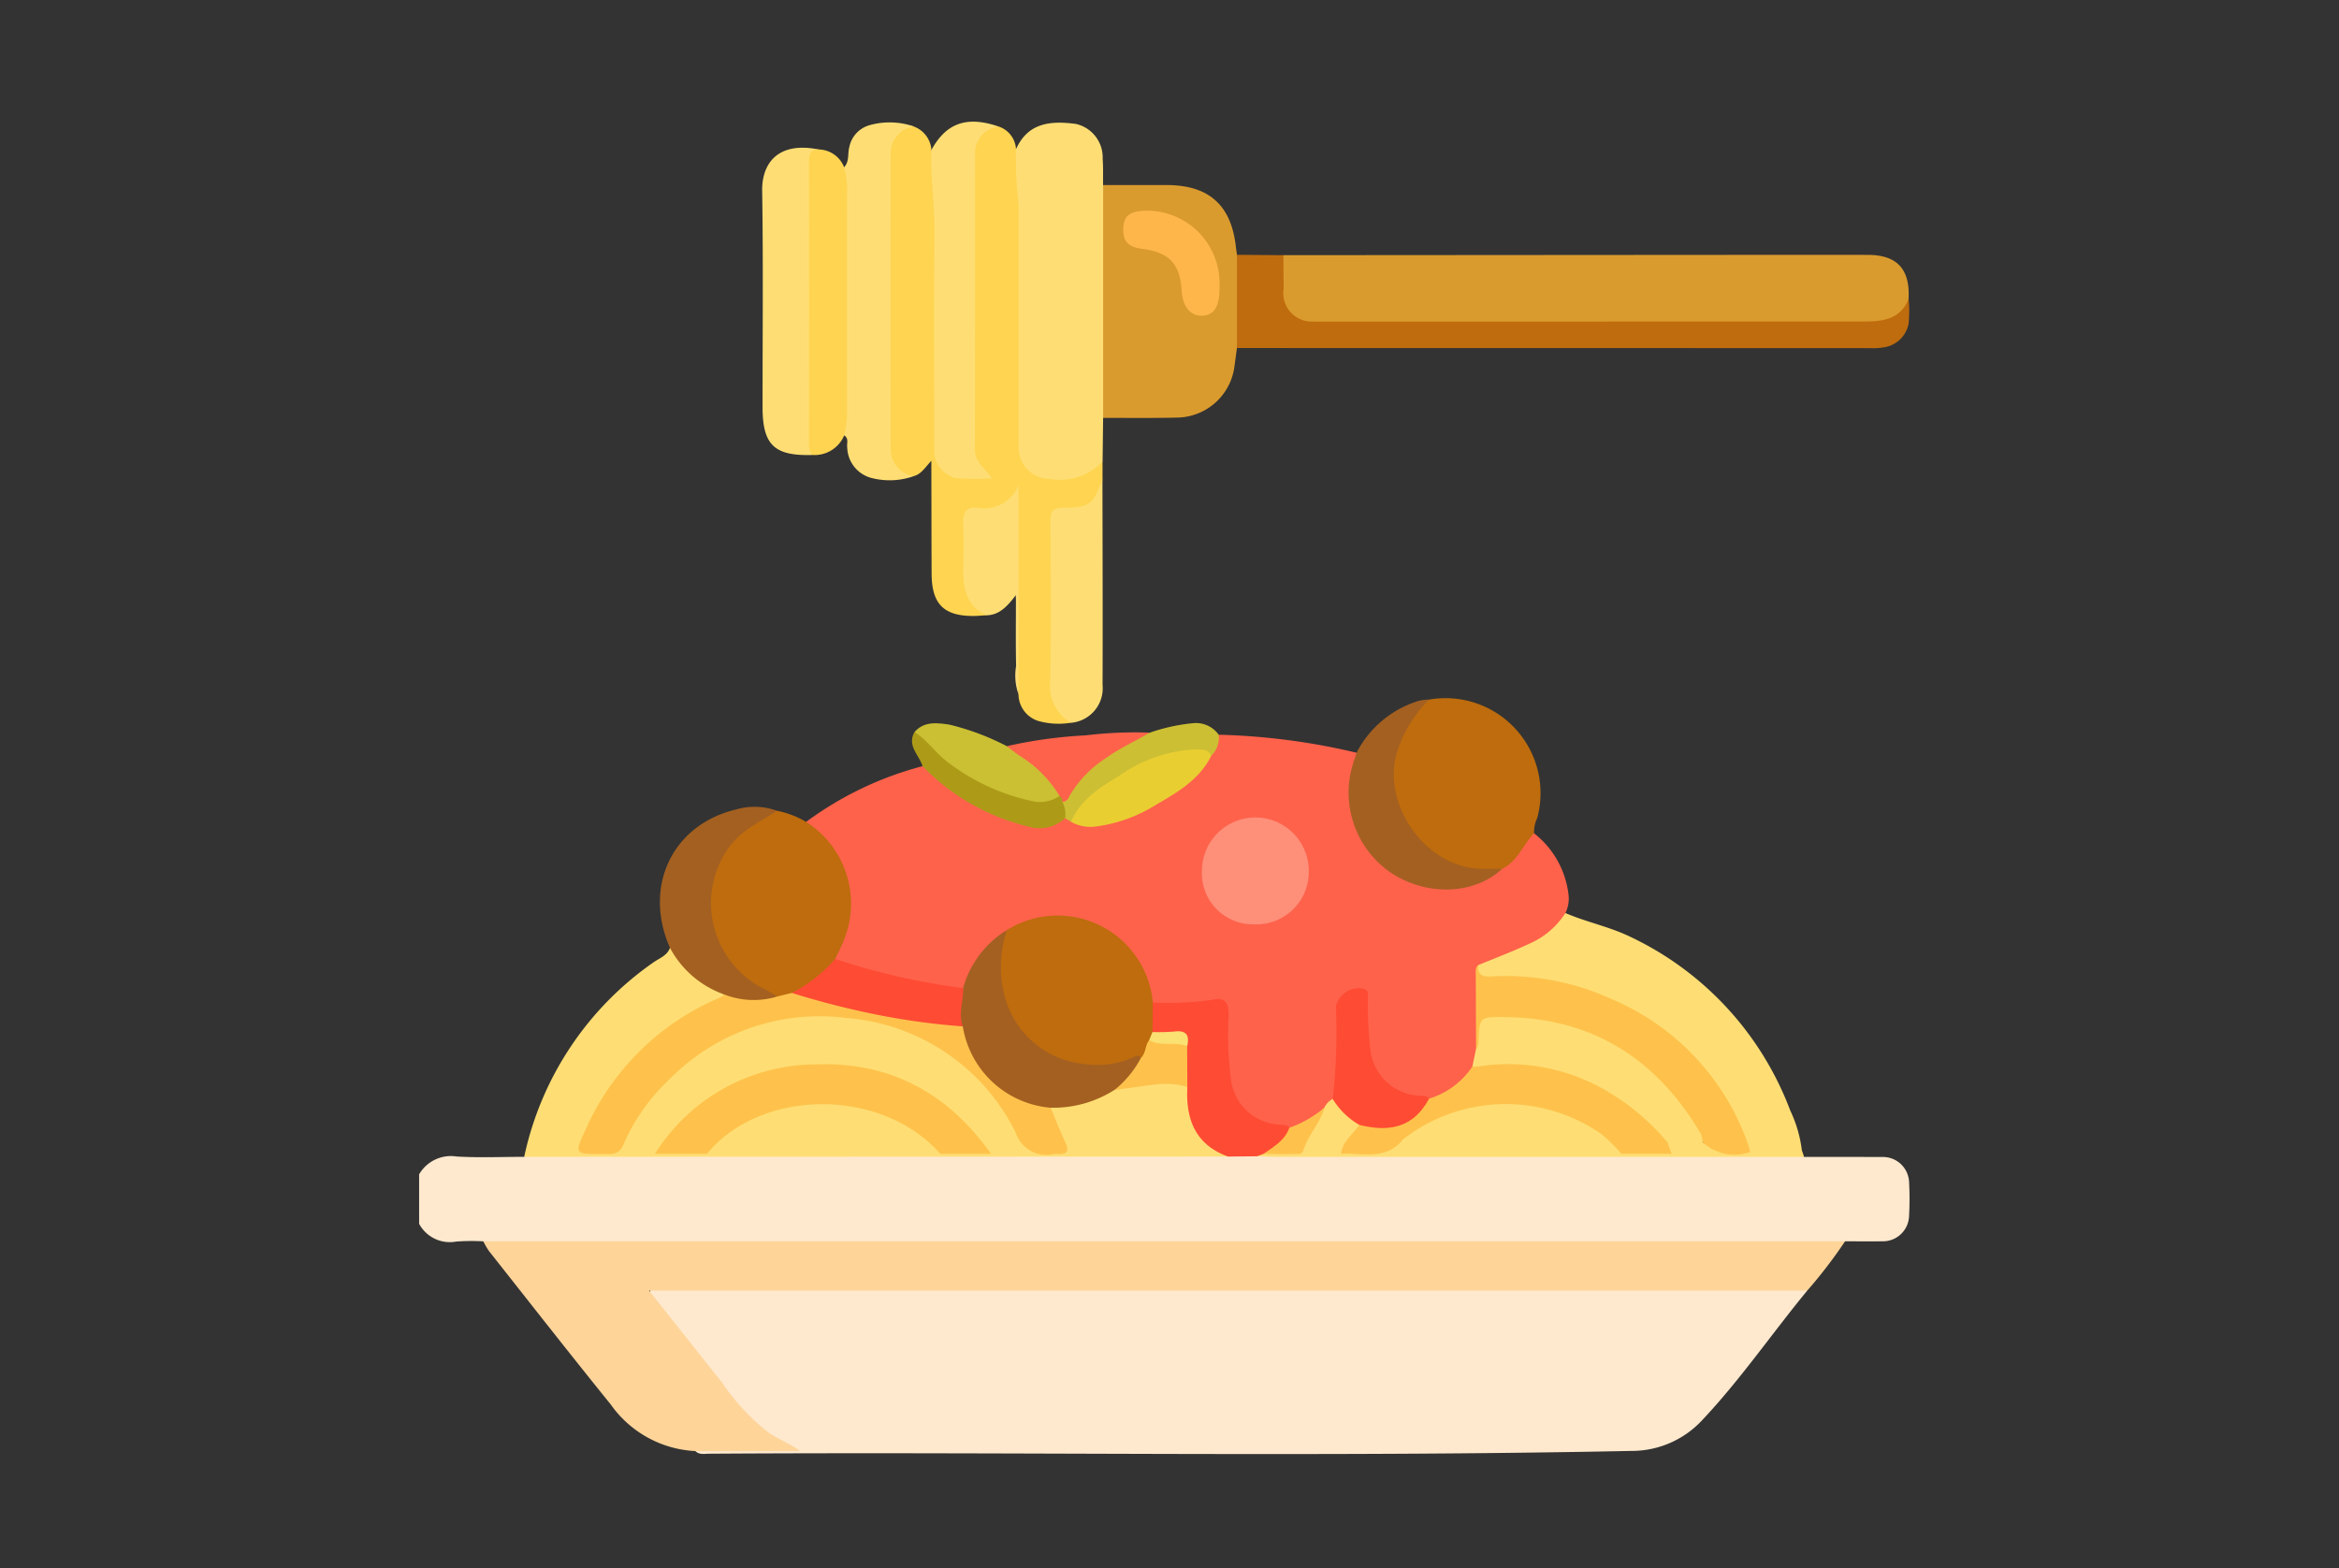 <svg xmlns="http://www.w3.org/2000/svg" xmlns:xlink="http://www.w3.org/1999/xlink" width="173" height="116" viewBox="0 0 173 116">
  <rect x="0" y="0" width="173" height="116" fill="#333333" stroke="none"/>
  <defs>
    <clipPath id="clip-path">
      <rect id="Rectángulo_38067" data-name="Rectángulo 38067" width="110.234" height="98.552" fill="none"/>
    </clipPath>
  </defs>
  <g id="_113" data-name="113" transform="translate(-713.275 -2942)">
    <rect id="Rectángulo_36141" data-name="Rectángulo 36141" width="173" height="116" transform="translate(713.275 2942)" fill="none"/>
    <g id="Grupo_158905" data-name="Grupo 158905" transform="translate(744.275 2951)">
      <g id="Grupo_158904" data-name="Grupo 158904" clip-path="url(#clip-path)">
        <path id="Trazado_135512" data-name="Trazado 135512" d="M0,151.368a2.717,2.717,0,0,1,2.767-1.32c1.663.1,3.338.025,5.008.025a2.571,2.571,0,0,1,1.857-.342c10.074.067,20.147.034,30.221.04,6.631,0,13.262-.1,19.894-.012.772-.042,1.544-.034,2.317,0q19.306.034,38.611.02a2.545,2.545,0,0,1,1.762.3c1.929,0,3.858,0,5.787.005A1.935,1.935,0,0,1,110.2,151.9a23.8,23.8,0,0,1,0,2.571,1.936,1.936,0,0,1-1.946,1.85c-.929.011-1.857,0-2.786,0a3.178,3.178,0,0,1-1.974.351q-13.118,0-26.237,0-35.161,0-70.322,0a3.545,3.545,0,0,1-2.19-.349,15.678,15.678,0,0,0-2.006.017A2.576,2.576,0,0,1,0,155.027Z" transform="translate(0 -73.506)" fill="#fee9ce"/>
        <path id="Trazado_135513" data-name="Trazado 135513" d="M119.081,169.532c-2.632,3.192-4.972,6.626-7.822,9.634a7.1,7.1,0,0,1-5.184,2.221c-22.734.47-45.472.058-68.207.207-.348,0-.725.1-1.023-.194a.839.839,0,0,1,.662-.309c2.108-.078,4.216-.059,6.051-.021a8,8,0,0,1-3.5-2.659c-2.048-2.5-4.024-5.047-6.031-7.575-.089-.112.013.035-.065-.086-.229-.353-.675-.692-.49-1.127.212-.5.789-.369,1.237-.409.214-.019.43-.007.645-.007q40.936,0,81.871.007c.628,0,1.3-.159,1.856.318" transform="translate(-16.412 -83.068)" fill="#fee9ce"/>
        <path id="Trazado_135514" data-name="Trazado 135514" d="M86.751,89.083a49.206,49.206,0,0,1,10.2,1.333c.286.505-.007.979-.1,1.455a6.679,6.679,0,0,0,3.633,7.636,6.361,6.361,0,0,0,6.991-.606,6.515,6.515,0,0,0,1.813-1.943c.178-.29.319-.671.788-.584a6.751,6.751,0,0,1,2.548,4.543,2.446,2.446,0,0,1-.228,1.356,2.334,2.334,0,0,1-1.131,1.622,13.413,13.413,0,0,1-3.636,1.832c-.537.171-1.133.267-1.466.816-.2,1.877-.062,3.758-.117,5.634a3.945,3.945,0,0,1-.3,1.392,4.486,4.486,0,0,1-3.577,2.566c-2.858-.22-4.18-1.459-4.6-4.3a24.912,24.912,0,0,1-.093-2.578c-.02-.437.112-1.011-.643-.978-.652.029-1.1.26-1.1,1.018,0,1.112.006,2.223-.007,3.336a9.16,9.16,0,0,1-.291,3.2,3.1,3.1,0,0,1-.73.956,4.265,4.265,0,0,1-2.914,1.491c-2.739-.182-4.074-1.419-4.5-4.09a32.712,32.712,0,0,1-.149-4.06c-.036-1.046-.189-1.175-1.228-1.049a12.286,12.286,0,0,1-3.936-.017c-.389-.226-.428-.645-.522-1.015A6.776,6.776,0,0,0,71.3,103.735a6.173,6.173,0,0,0-2.8,3.2c-.184.41-.289.888-.789,1.07a27.788,27.788,0,0,1-9.336-2.234c-.242-.366-.039-.686.12-1a6.979,6.979,0,0,0-1.808-8.538.989.989,0,0,1-.457-.7,25.251,25.251,0,0,1,8.613-4.124c.509-.059.748.348,1.059.622a16.887,16.887,0,0,0,5.488,3.234,4.687,4.687,0,0,0,3.928-.061,1.424,1.424,0,0,1,.629.117,3.147,3.147,0,0,0,2.5.124,13.154,13.154,0,0,0,7.543-4.892c.378-.426.405-1.034.763-1.47" transform="translate(-27.61 -43.738)" fill="#fe624b"/>
        <path id="Trazado_135515" data-name="Trazado 135515" d="M107.244,166.342H21.584c1.892,2.384,3.651,4.612,5.422,6.829a15.837,15.837,0,0,0,3.5,3.728c.715.465,1.506.771,2.255,1.31H25.009a8.149,8.149,0,0,1-6.265-3.452c-3.034-3.747-6-7.547-8.992-11.329a6.052,6.052,0,0,1-.433-.737H110.043a35.675,35.675,0,0,1-2.8,3.651" transform="translate(-4.575 -79.878)" fill="#fed499"/>
        <path id="Trazado_135516" data-name="Trazado 135516" d="M75.271,36.791c-.321.018-.641.05-.962.051-2.2.006-3.085-.889-3.095-3.129-.012-2.5-.012-5.006-.018-7.509v-.844c-.472.511-.753.983-1.277,1.13A1.727,1.727,0,0,1,67.974,25.1a5.179,5.179,0,0,1-.13-1.492q0-10.039,0-20.078a3.545,3.545,0,0,1,.344-1.983c.395-.627.861-1.165,1.732-.9A2,2,0,0,1,71.2,2.36a11.351,11.351,0,0,1,.524,4.207c.048,5.41.019,10.821.019,16.232,0,.322,0,.645,0,.968.026,2.087.776,2.743,2.979,2.5-1-1.694-.605-3.534-.618-5.318-.041-5.733-.016-11.466-.014-17.2a6.6,6.6,0,0,1,.1-1.6A1.744,1.744,0,0,1,76.165.637a1.877,1.877,0,0,1,1.292,1.69,12.1,12.1,0,0,1,.5,4.2c.047,5.54.018,11.081.02,16.622a8.762,8.762,0,0,0,.049,1.392,2.011,2.011,0,0,0,1.948,1.8c1.149.073,2.3.126,3.209-.809a.487.487,0,0,1,.672-.121l0,1.284c-.255,1.885-.617,2.262-2.58,2.457-.684.068-.938.359-.938,1.014,0,4.046-.009,8.092.008,12.139a2.226,2.226,0,0,0,.628,1.553c.234.253.569.461.532.884a5.626,5.626,0,0,1-2.338-.116,2.086,2.086,0,0,1-1.527-1.987c-.208-1.6-.039-3.215-.094-4.823-.114-3.29-.352-6.578-.165-9.917a2.474,2.474,0,0,1-2.363,1.261c-.831-.023-1.155.377-1.141,1.18.018,1.039,0,2.08.007,3.12a3.247,3.247,0,0,0,1.184,2.862.463.463,0,0,1,.2.467" transform="translate(-33.309 -0.281)" fill="#fed451"/>
        <path id="Trazado_135517" data-name="Trazado 135517" d="M67.332,135.471l-42.487.016-9.573,0a23.475,23.475,0,0,1,9.538-14.365c.446-.321,1.03-.5,1.246-1.094.035,0,.092-.025.1-.012a15.583,15.583,0,0,0,4,3.5c-.437.737-1.264.9-1.936,1.26a18.554,18.554,0,0,0-8.514,9.628.819.819,0,0,0-.108.532,8.4,8.4,0,0,0,1.7.062,1.147,1.147,0,0,0,1.151-.785,16.2,16.2,0,0,1,7-7.354,16.618,16.618,0,0,1,18.3,1.653,16.849,16.849,0,0,1,4.459,5.582,2.2,2.2,0,0,0,2.567.859c.333-.154.259-.381.175-.625-.177-.508-.413-.992-.635-1.483-.158-.349-.4-.71-.08-1.1a16.647,16.647,0,0,0,4.783-1.458,20.344,20.344,0,0,1,3.723-.482,2.442,2.442,0,0,1,1.542.351,1.253,1.253,0,0,1,.324.984,3.924,3.924,0,0,0,2.289,3.8c.214.1.476.2.443.526" transform="translate(-7.499 -58.925)" fill="#fede74"/>
        <path id="Trazado_135518" data-name="Trazado 135518" d="M125.219,19.375l31.3-.022c3.98,0,7.961-.009,11.941,0,2.152.007,3.113,1.06,3,3.235a2,2,0,0,1-1.78,1.856,7.958,7.958,0,0,1-1.919.185q-19.61,0-39.22,0a8.05,8.05,0,0,1-1.286-.067,2.411,2.411,0,0,1-2.345-2.584,3.919,3.919,0,0,1,.3-2.606" transform="translate(-61.295 -9.5)" fill="#da9b2e"/>
        <path id="Trazado_135519" data-name="Trazado 135519" d="M93.085,25.2a4.285,4.285,0,0,1-3.825,1.3,2.326,2.326,0,0,1-2.381-2.43q-.011-8.9,0-17.8a31.308,31.308,0,0,1-.2-4.155C87.569.116,89.269,0,91.1.235a2.541,2.541,0,0,1,1.991,2.588c.047.643.022,1.29.03,1.936a1.916,1.916,0,0,1,.344,1.422q.014,7.187,0,14.374a2.047,2.047,0,0,1-.341,1.427L93.085,25.2" transform="translate(-42.534 -0.071)" fill="#fede74"/>
        <path id="Trazado_135520" data-name="Trazado 135520" d="M99.387,26.43q0-8.612,0-17.223c1.567,0,3.134,0,4.7,0,3.112.007,4.76,1.47,5.113,4.529.024.211.055.42.084.631a14.216,14.216,0,0,1,0,6.893q-.094.688-.187,1.376a4.34,4.34,0,0,1-4.145,3.769c-1.854.049-3.71.02-5.565.026" transform="translate(-48.795 -4.52)" fill="#da9b2e"/>
        <path id="Trazado_135521" data-name="Trazado 135521" d="M118.831,26.238q0-3.447,0-6.893l3.439.029c0,.824.006,1.649.015,2.473a2.1,2.1,0,0,0,2.228,2.431c.213.019.43.006.645.006q20.052,0,40.1-.006c1.355,0,2.667-.17,3.255-1.688a10.727,10.727,0,0,1,0,1.822A2.185,2.185,0,0,1,166.6,26.2a4.647,4.647,0,0,1-.965.048q-23.4,0-46.8-.006" transform="translate(-58.342 -9.498)" fill="#bf6c0e"/>
        <path id="Trazado_135522" data-name="Trazado 135522" d="M153.814,118.841c1.241-.515,2.5-.987,3.716-1.556a6.017,6.017,0,0,0,2.716-2.29c1.567.677,3.254,1.007,4.8,1.757a23.264,23.264,0,0,1,11.827,12.843,9.562,9.562,0,0,1,.863,2.965c.006.1.051.262-.071.267-1.272.05-2.561.376-3.8-.217a12.4,12.4,0,0,1-1.2-2.383c-3.6-6.643-9.255-9.908-16.708-10.256-.464-.021-.93.006-1.4-.017-.747-.037-1.053-.369-.751-1.112" transform="translate(-75.463 -56.461)" fill="#fede74"/>
        <path id="Trazado_135523" data-name="Trazado 135523" d="M151.742,93.756c-.82.852-1.221,2.079-2.369,2.635-2.519.821-4.512-.245-6.212-1.915a7.287,7.287,0,0,1-.9-9.023,4.864,4.864,0,0,1,1.713-1.586,7.029,7.029,0,0,1,8.008,8.747,2.44,2.44,0,0,0-.238,1.142" transform="translate(-69.279 -41.12)" fill="#be6c0d"/>
        <path id="Trazado_135524" data-name="Trazado 135524" d="M49.178,100.959a7.15,7.15,0,0,1,2.81,8.691c-.18.5-.439.962-.661,1.442-.621,1.453-1.914,2.116-3.229,2.756a2,2,0,0,1-1.112.176,7.325,7.325,0,0,1-5.092-6.434c-.3-2.937,1.62-6.748,5.136-7.454a6.758,6.758,0,0,1,2.148.823" transform="translate(-20.554 -49.165)" fill="#be6c0d"/>
        <path id="Trazado_135525" data-name="Trazado 135525" d="M66.757.413a1.964,1.964,0,0,0-1.731,1.973q-.021,10.953,0,21.906a1.963,1.963,0,0,0,1.731,1.972,5.348,5.348,0,0,1-3.242.119,2.4,2.4,0,0,1-1.705-2.246c-.046-.3.138-.658-.224-.874a1.075,1.075,0,0,1-.181-.812q.1-9.1,0-18.207a1.121,1.121,0,0,1,.171-.816c.408-.422.253-1,.39-1.5A2.108,2.108,0,0,1,63.509.3a5.509,5.509,0,0,1,3.248.113" transform="translate(-30.147 -0.054)" fill="#fede74"/>
        <path id="Trazado_135526" data-name="Trazado 135526" d="M79.389.356a1.968,1.968,0,0,0-1.733,1.975c-.014,7.308,0,14.615-.017,21.923,0,.911.7,1.354,1.264,2.133a19.7,19.7,0,0,1-2.72-.026,2.124,2.124,0,0,1-1.548-2.171c0-5.3-.046-10.6.021-15.9.026-2.078-.318-4.132-.232-6.2C75.527.086,77.051-.442,79.389.356" transform="translate(-36.534 0)" fill="#fede74"/>
        <path id="Trazado_135527" data-name="Trazado 135527" d="M53.533,26.512c-2.808.078-3.66-.751-3.66-3.562,0-5.327.054-10.654-.028-15.98C49.814,5,50.954,3.3,54.016,3.912A4.741,4.741,0,0,0,53.655,6c.01,6.449,0,12.9.007,19.346a2.388,2.388,0,0,1-.129,1.161" transform="translate(-24.472 -1.858)" fill="#fede74"/>
        <path id="Trazado_135528" data-name="Trazado 135528" d="M56.876,26.634a1.557,1.557,0,0,1-.219-.923q.006-10.375,0-20.749c0-.526.049-.938.706-.928a2.059,2.059,0,0,1,1.888,1.32,6.11,6.11,0,0,1,.215,1.9q-.012,8.012,0,16.023a7.079,7.079,0,0,1-.21,1.907,2.37,2.37,0,0,1-2.378,1.446" transform="translate(-27.816 -1.98)" fill="#fed451"/>
        <path id="Trazado_135529" data-name="Trazado 135529" d="M93.223,69.945A3.187,3.187,0,0,1,91.7,66.878c.084-3.943.043-7.889.017-11.834,0-.712.158-1.015.948-1.013,1.958.006,2.24-.242,2.9-2.132.006,5.079.029,10.158.008,15.238a2.562,2.562,0,0,1-2.357,2.808" transform="translate(-45.024 -25.481)" fill="#fede74"/>
        <path id="Trazado_135530" data-name="Trazado 135530" d="M43.662,99.855c-1.263.833-2.664,1.41-3.6,2.761a7.092,7.092,0,0,0,2.774,10.488,7.921,7.921,0,0,1,.818.489,3.2,3.2,0,0,1-3.9-.152,7.294,7.294,0,0,1-4.018-3.453c-1.994-4.531.169-9.1,4.882-10.228a4.851,4.851,0,0,1,3.037.094" transform="translate(-17.185 -48.884)" fill="#a46021"/>
        <path id="Trazado_135531" data-name="Trazado 135531" d="M141.029,83.976a9.42,9.42,0,0,0-2.45,4.176c-.914,3.928,2.443,8.437,6.562,8.339.429-.01.859.006,1.289.009-2.056,1.917-5.55,2.039-8.206.291a7.181,7.181,0,0,1-2.711-8.377c.054-.168.106-.339.159-.508a7.687,7.687,0,0,1,4.317-3.745,2.891,2.891,0,0,1,1.04-.185" transform="translate(-66.337 -41.229)" fill="#a46021"/>
        <path id="Trazado_135532" data-name="Trazado 135532" d="M80.776,62.429c-1.414-.65-1.723-1.872-1.71-3.272.011-1.183.039-2.368-.01-3.549-.035-.832.26-1.232,1.112-1.12a2.714,2.714,0,0,0,2.979-1.7v15.49a4.136,4.136,0,0,1-.178-2.094c-.036-1.668-.012-3.337-.012-5.255-.658.865-1.241,1.484-2.182,1.5" transform="translate(-38.814 -25.918)" fill="#fede74"/>
        <path id="Trazado_135533" data-name="Trazado 135533" d="M71.988,88.067c.715-.811,1.632-.679,2.552-.554a18.558,18.558,0,0,1,4.274,1.6,8.518,8.518,0,0,1,3.815,3.064.681.681,0,0,1,.109.7,1.511,1.511,0,0,1-1.521.591,13.336,13.336,0,0,1-9.23-5.408" transform="translate(-35.345 -42.921)" fill="#cbbf33"/>
        <path id="Trazado_135534" data-name="Trazado 135534" d="M94.013,94.686l-.442-.264a1.473,1.473,0,0,1-.276-1.2,10.891,10.891,0,0,1,6.529-5.12,13.616,13.616,0,0,1,3.292-.715,2.066,2.066,0,0,1,1.822.865,1.888,1.888,0,0,1-.556,1.558c-2.532-.661-4.587.565-6.655,1.7a14.963,14.963,0,0,0-3.713,3.18" transform="translate(-45.797 -42.903)" fill="#ccbf33"/>
        <path id="Trazado_135535" data-name="Trazado 135535" d="M82.751,93.868a1.894,1.894,0,0,1,.19,1.2,2.81,2.81,0,0,1-2.78.6A16.155,16.155,0,0,1,72.4,91.216c-.249-.83-1.163-1.5-.594-2.525.93.589,1.538,1.523,2.416,2.194a15.736,15.736,0,0,0,6.359,2.931,2.6,2.6,0,0,0,1.951-.393c.351.013.344.2.215.445" transform="translate(-35.167 -43.546)" fill="#ad9b18"/>
        <path id="Trazado_135536" data-name="Trazado 135536" d="M89.513,93.876c-.019-.174-.033-.35-.215-.445a8.89,8.89,0,0,0-2.968-2.986c-.319-.22-.621-.463-.931-.7a34.139,34.139,0,0,1,5.836-.8,30.145,30.145,0,0,1,4.721-.2c-1.055.646-2.2,1.132-3.208,1.87a8.364,8.364,0,0,0-2.763,2.893.538.538,0,0,1-.47.365" transform="translate(-41.929 -43.554)" fill="#fe624b"/>
        <path id="Trazado_135537" data-name="Trazado 135537" d="M158.158,145.648a4.9,4.9,0,0,0,3.889.175l.161.467q-19.539,0-39.077,0c-.464,0-.929-.028-1.393-.042.033-.288.258-.348.482-.41a3.071,3.071,0,0,0,3.774-2.152,4.2,4.2,0,0,1,.735-1.038,1.372,1.372,0,0,1,.615-.64,9.028,9.028,0,0,1,2.07,1.975c-.118.661-.818.984-.994,1.79,1.207-.043,2.4.367,3.452-.561.261-.231.6-.476.877.03.318.614.9.5,1.422.5q6.335.012,12.669,0c.536,0,1.074,0,1.607.026.892,0,1.786.012,2.679.018.412,0,.8.014.909-.511.37-.291.572.067.813.223a1.163,1.163,0,0,0,1.818-.31,4.172,4.172,0,0,0,3.49.456" transform="translate(-59.771 -69.724)" fill="#fedd74"/>
        <path id="Trazado_135538" data-name="Trazado 135538" d="M114.438,138.961l-.475.17-2.133.021c-2.433-.877-3.136-2.767-3.015-5.141-.562-.909-.243-1.91-.3-2.871.051-.642-.268-.9-.889-.916-.521-.016-1.09.1-1.512-.363a2.078,2.078,0,0,1,.151-2.1,23.066,23.066,0,0,0,4.376-.2c.9-.207,1.257.146,1.229,1.136a26.029,26.029,0,0,0,.154,4.591,3.819,3.819,0,0,0,3.655,3.511c.248.018.508-.023.684.214,0,1.281-.984,1.588-1.922,1.94" transform="translate(-51.996 -62.606)" fill="#fe4b34"/>
        <path id="Trazado_135539" data-name="Trazado 135539" d="M95.46,121.781q-.013,1.09-.026,2.179c.134.265,0,.5-.071.749-.234.459-.2,1.088-.822,1.306a7.805,7.805,0,0,1-7.11-.377c-3.339-1.909-4.423-6.764-2.757-9.223a7.071,7.071,0,0,1,10.787,5.366" transform="translate(-41.194 -56.623)" fill="#be6c0d"/>
        <path id="Trazado_135540" data-name="Trazado 135540" d="M173.768,136.094c.013.1.07.277.033.3a3.478,3.478,0,0,1-3.489-.737,24.819,24.819,0,0,0-4.064-5.064,15.983,15.983,0,0,0-11.465-3.9c-.538.022-.728.287-.778.8-.043.442.235,1.039-.45,1.264q-.011-2.767-.021-5.535c0-.243-.045-.5.2-.679-.11.773.327.884.963.85a18.765,18.765,0,0,1,8.945,1.7,18.163,18.163,0,0,1,10.128,10.994" transform="translate(-75.381 -60.17)" fill="#fec24c"/>
        <path id="Trazado_135541" data-name="Trazado 135541" d="M158.092,142.382l.3.845h-3.707c-1.122-.567-1.946-1.555-3.1-2.1a12.127,12.127,0,0,0-11.641.4c-.453.25-.811.738-1.423.648-1.238,1.552-2.949.983-4.585,1.05.137-.959.919-1.443,1.358-2.139.282-.252.608-.125.913-.087a3.813,3.813,0,0,0,3.749-1.485.849.849,0,0,1,.5-.363,5.907,5.907,0,0,0,3.2-2.375,5.057,5.057,0,0,1,3.433-.462,15.65,15.65,0,0,1,9.324,3.9,4.787,4.787,0,0,1,1.678,2.17" transform="translate(-65.757 -66.888)" fill="#fec24c"/>
        <path id="Trazado_135542" data-name="Trazado 135542" d="M81.849,117.466a8.464,8.464,0,0,0-.04,5.336,6.762,6.762,0,0,0,5.774,4.576,6.522,6.522,0,0,0,3.61-.5c.2-.09.388-.2.563.035a2.845,2.845,0,0,1-1.951,2.374,8.393,8.393,0,0,1-4.716,1.32,1.063,1.063,0,0,1-.919.13,7.426,7.426,0,0,1-5.864-6.223,3.387,3.387,0,0,1,.3-2.759,7.342,7.342,0,0,1,3.238-4.292" transform="translate(-38.37 -57.674)" fill="#a46021"/>
        <path id="Trazado_135543" data-name="Trazado 135543" d="M167.475,139.384a17.134,17.134,0,0,0-4.358-3.718,14.345,14.345,0,0,0-9.648-1.893,2.677,2.677,0,0,1-.429.006l.273-1.3a.78.78,0,0,0,.18-.6c.087-1.76.088-1.772,1.891-1.758,6.525.05,11.283,3.092,14.552,8.631a2.038,2.038,0,0,1,.134.617c-.046.323.127.807-.394.834-.5.026-1.073.244-1.512-.188-.224-.22-.38-.51-.689-.639" transform="translate(-75.14 -63.89)" fill="#fede74"/>
        <path id="Trazado_135544" data-name="Trazado 135544" d="M113.75,104.932a3.949,3.949,0,1,1,7.9.213,3.873,3.873,0,0,1-4.029,3.847,3.774,3.774,0,0,1-3.866-4.06" transform="translate(-55.849 -49.622)" fill="#fe8f79"/>
        <path id="Trazado_135545" data-name="Trazado 135545" d="M139.876,134.052c-1.06,1.957-2.682,2.564-5.167,1.935a5.508,5.508,0,0,1-1.958-1.915,43.624,43.624,0,0,0,.234-6.845,1.741,1.741,0,0,1,2.119-1.293c.337.171.233.489.246.758a29.047,29.047,0,0,0,.185,3.736,3.827,3.827,0,0,0,3.657,3.407c.248.018.508-.022.684.217" transform="translate(-65.178 -61.788)" fill="#fe4b34"/>
        <path id="Trazado_135546" data-name="Trazado 135546" d="M66.828,123.818c.021.945-.37,1.885-.031,2.834a1.434,1.434,0,0,1-1.22.231,52.6,52.6,0,0,1-10.435-2.154c-.359-.125-.783-.151-.991-.554a10.559,10.559,0,0,0,3.209-2.513,49.953,49.953,0,0,0,9.467,2.157" transform="translate(-26.588 -59.733)" fill="#fe4b34"/>
        <path id="Trazado_135547" data-name="Trazado 135547" d="M94.723,96.565c.7-1.649,2.144-2.543,3.571-3.4a10.518,10.518,0,0,1,5.7-1.953c.439.012.876-.02,1.1.473-.864,1.759-2.495,2.7-4.075,3.617a11.027,11.027,0,0,1-4.367,1.6,2.952,2.952,0,0,1-1.927-.332" transform="translate(-46.507 -44.782)" fill="#e9ce32"/>
        <path id="Trazado_135548" data-name="Trazado 135548" d="M122.671,146.7c.752-.536,1.585-.993,1.922-1.94a8.347,8.347,0,0,0,2.594-1.49c-.308,1.148-1.2,2.008-1.549,3.14-.111.36-.451.285-.725.287-.747.008-1.494,0-2.242,0" transform="translate(-60.229 -70.341)" fill="#fec24c"/>
        <path id="Trazado_135549" data-name="Trazado 135549" d="M38.936,126.6a61.432,61.432,0,0,0,6.62,1.674,51.074,51.074,0,0,0,6.025.8,7.189,7.189,0,0,0,6.509,6.019c.357.854.683,1.723,1.08,2.558.34.715.07.91-.609.862a.976.976,0,0,0-.215,0,2.389,2.389,0,0,1-2.852-1.582,15.287,15.287,0,0,0-12.476-8.47A15.536,15.536,0,0,0,29.981,132.9a14.739,14.739,0,0,0-3.508,4.932c-.319.773-.885.686-1.491.686-2.2,0-2.15.024-1.21-2.008a18.86,18.86,0,0,1,9.925-9.6,1.282,1.282,0,0,0,.249-.195,5.946,5.946,0,0,0,3.9.153l1.091-.27" transform="translate(-11.371 -62.157)" fill="#fec24c"/>
        <path id="Trazado_135550" data-name="Trazado 135550" d="M38.113,143.584H34.27a14.078,14.078,0,0,1,11.7-6.608c5.4-.243,9.806,1.886,13.163,6.613H55.374c-1.472-.862-2.735-2.059-4.4-2.612-4.357-1.445-8.37-.955-11.957,2.04a5.523,5.523,0,0,1-.9.567" transform="translate(-16.826 -67.244)" fill="#fec24c"/>
        <path id="Trazado_135551" data-name="Trazado 135551" d="M41.819,146.439c4.1-4.931,13.005-4.848,17.261.005l-17.261-.005" transform="translate(-20.532 -70.099)" fill="#fede74"/>
        <path id="Trazado_135552" data-name="Trazado 135552" d="M101.049,137.069A7.54,7.54,0,0,0,103,134.7c.379-.354.3-.92.609-1.308.971-.064,1.964-.276,2.81.444l.014,3.024c-1.489-.491-2.961-.084-4.437.085-.317.036-.631.085-.947.128" transform="translate(-49.613 -65.452)" fill="#fec24c"/>
        <path id="Trazado_135553" data-name="Trazado 135553" d="M109.432,18.49c0,.071,0,.143,0,.214,0,1.324-.414,1.967-1.276,1.99-.9.023-1.458-.67-1.53-1.895-.114-1.938-.925-2.791-2.892-3.041-1.078-.137-1.471-.585-1.417-1.577s.654-1.19,1.517-1.245a5.37,5.37,0,0,1,5.6,5.554" transform="translate(-50.234 -6.347)" fill="#feb64b"/>
        <path id="Trazado_135554" data-name="Trazado 135554" d="M142.838,145.38a12.365,12.365,0,0,1,14.726-.374,12.77,12.77,0,0,1,1.441,1.425c-5.07,0-10.14-.015-15.209.036-.9.009-1.251-.182-.958-1.087" transform="translate(-70.081 -70.091)" fill="#fede74"/>
        <path id="Trazado_135555" data-name="Trazado 135555" d="M108.888,133.277c-.9-.358-1.929.053-2.81-.445l.244-.6a14.112,14.112,0,0,0,1.6-.036c.894-.117,1.161.257.97,1.079" transform="translate(-52.082 -64.896)" fill="#fbe072"/>
      </g>
    </g>
  </g>
</svg>
